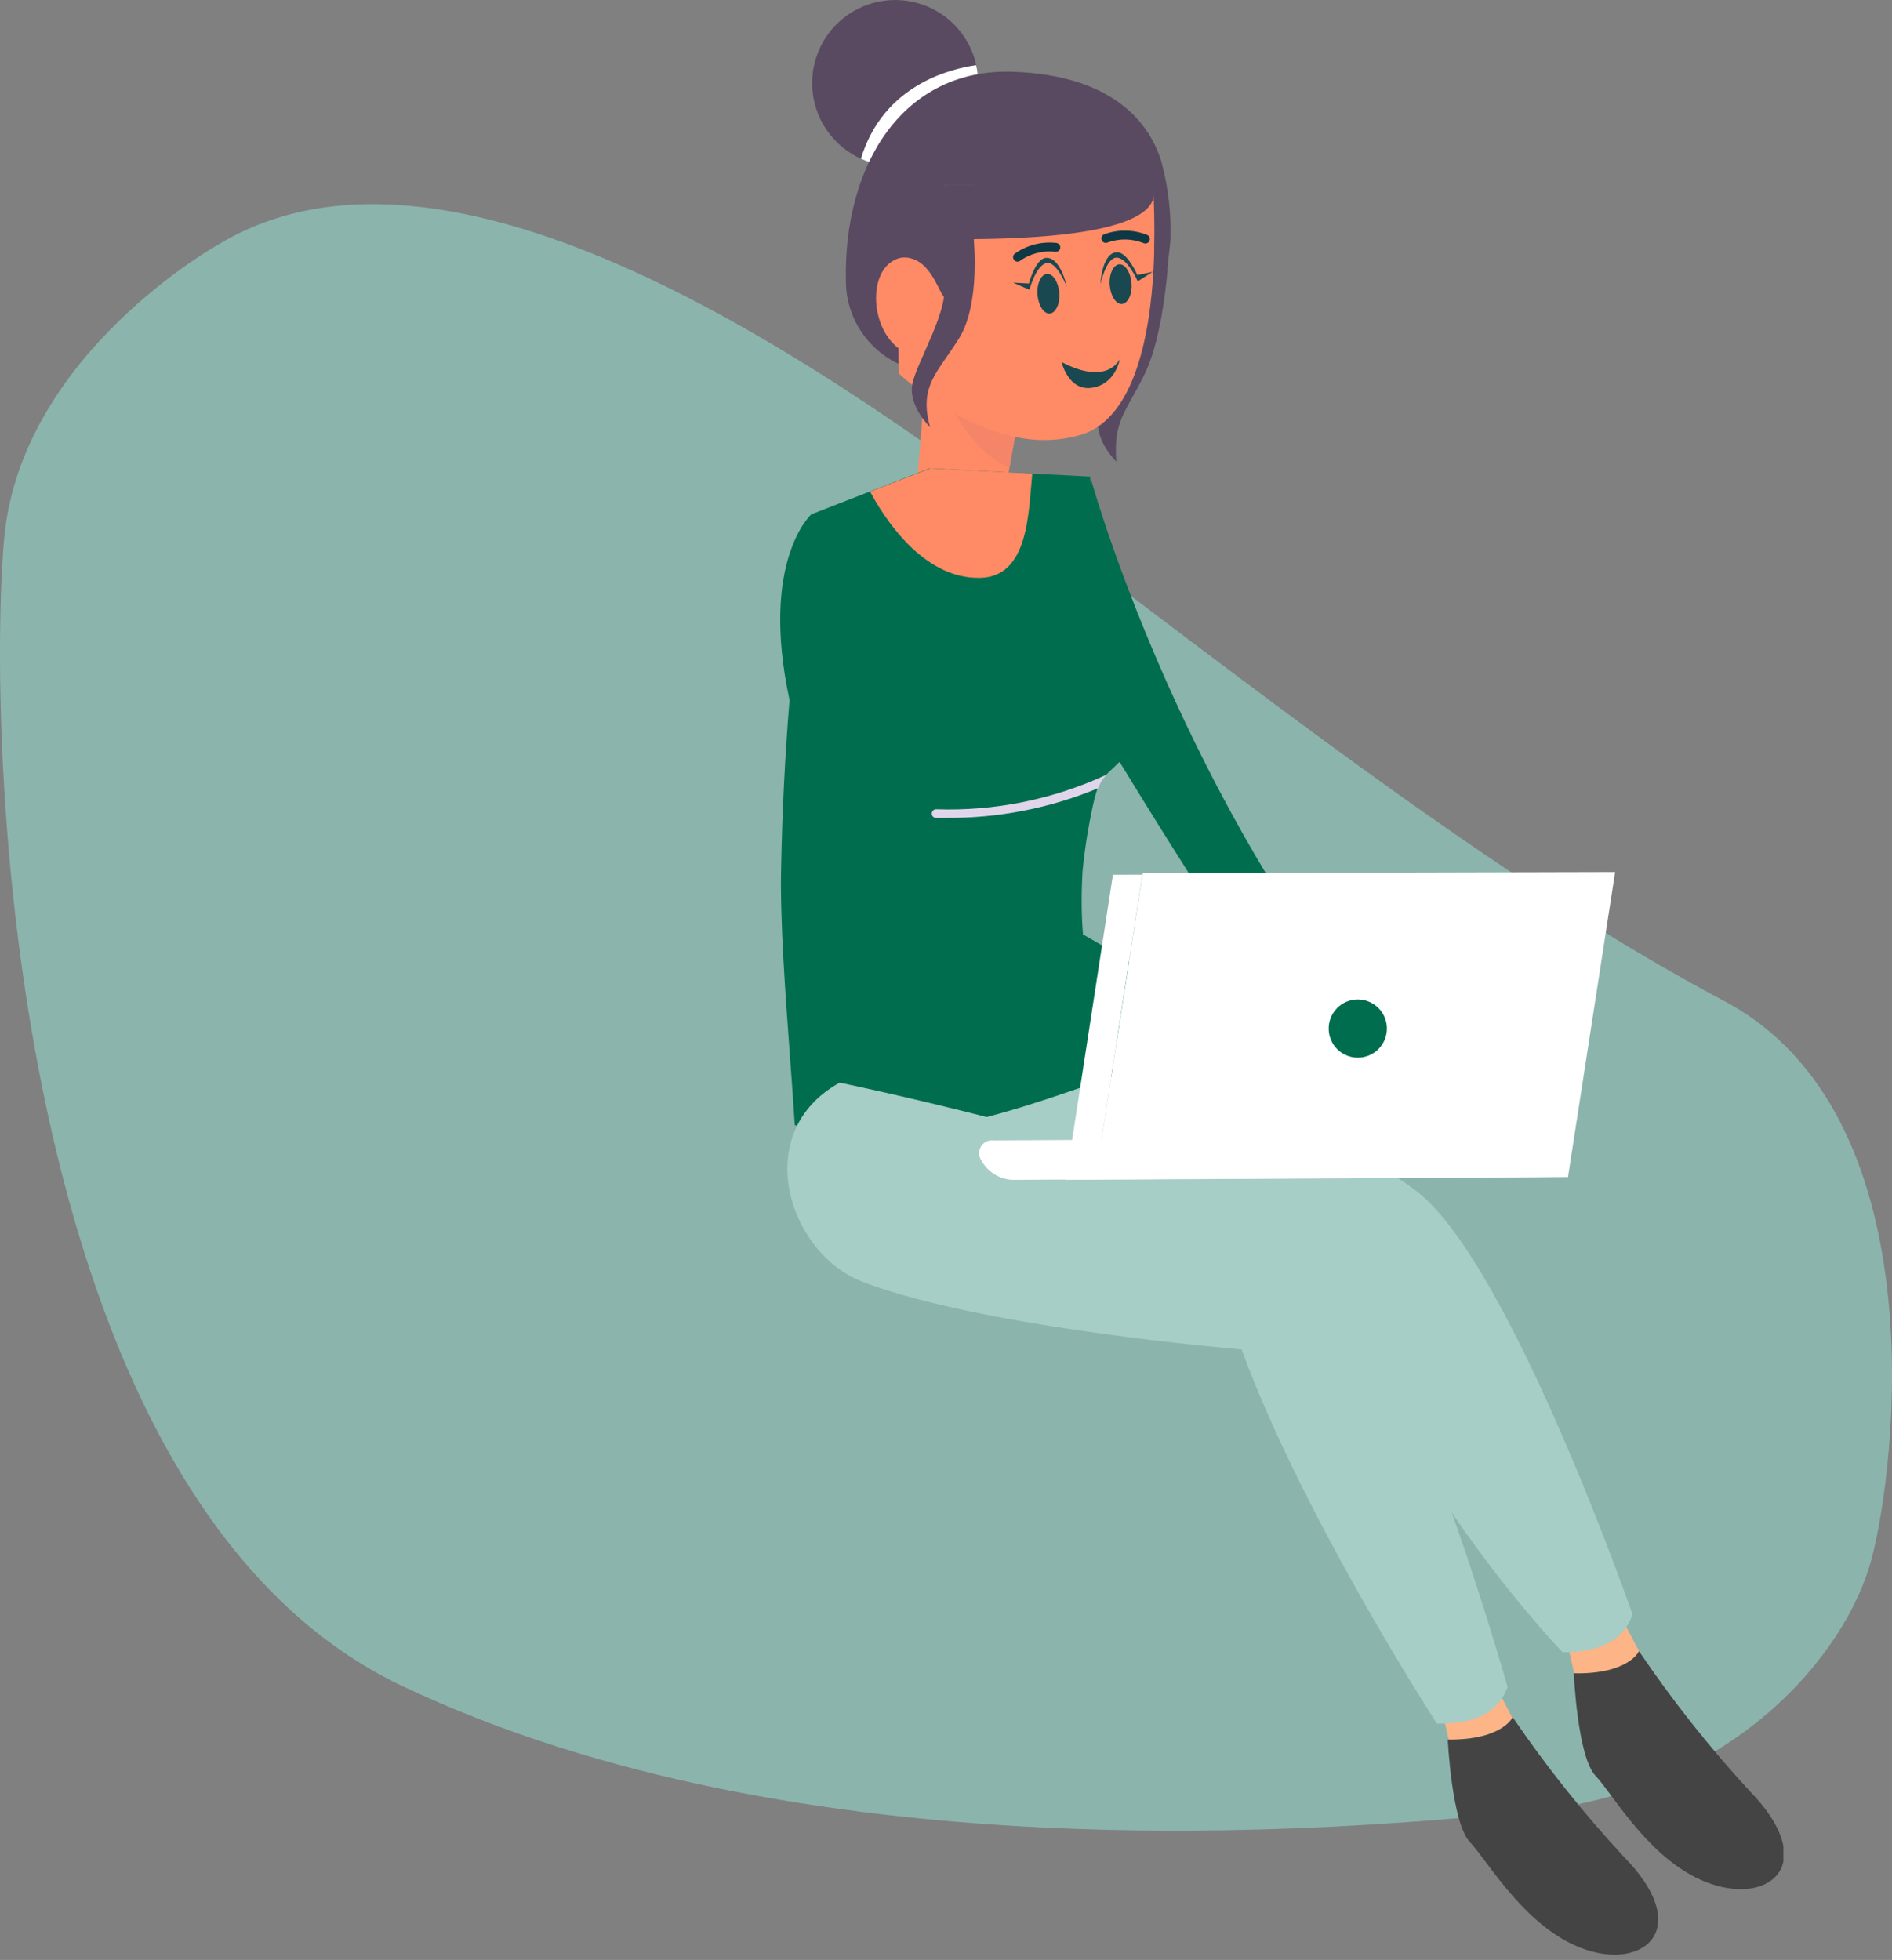 <svg width="278" height="288" viewBox="0 0 278 288" fill="none" xmlns="http://www.w3.org/2000/svg">
<rect x="0" y="0" width="278" height="288" fill="#808080" stroke="none"/>
<path d="M32.273 35.82C32.273 35.82 3.017 51.949 0.601 79.231C-1.815 106.512 0.4 219.86 59.053 247.723C117.708 275.586 195.372 269.181 225.098 266.136C254.824 263.09 271.298 242.981 274.982 229.137C278.666 215.292 284.611 163.687 253.341 147.091C222.072 130.495 189.232 104.996 156.425 80.186C123.619 55.375 67.368 14.863 32.273 35.82Z" fill="#8BB4AD"/>
<g clip-path="url(#clip0_1_123)">
<path d="M240.826 242.632L237.718 236.672L229.877 239.652L231.302 245.882C231.302 245.882 238.131 247.721 240.826 242.632Z" fill="#FDB487"/>
<path d="M231.245 245.882C231.245 245.882 231.773 258.143 234.439 260.937C237.105 263.731 242.693 273.953 251.546 276.876C260.4 279.798 267.229 273.611 257.121 263.218C251.182 256.773 245.735 249.892 240.826 242.632C240.826 242.632 239.314 246.053 231.245 245.882Z" fill="#444444"/>
<path d="M158.665 156.85C158.665 156.85 194.634 164.292 208.364 175.213C222.093 186.133 239.87 237.214 239.87 237.214C238.516 241.277 234.752 242.774 229.606 242.803C229.606 242.803 206.282 218.567 197.856 191.764C197.856 191.764 149.085 188.699 132.362 163.665C131.35 162.139 152.449 159.359 158.665 156.85Z" fill="#A7CDC7"/>
<path d="M143.682 11.149C143.954 14.375 142.937 17.577 140.853 20.054C138.768 22.532 135.787 24.082 132.562 24.364C130.486 24.548 128.398 24.189 126.503 23.324C124.607 22.465 122.962 21.137 121.725 19.464C120.487 17.791 119.698 15.829 119.432 13.765C119.167 11.701 119.433 9.604 120.206 7.672C120.98 5.74 122.234 4.038 123.85 2.727C125.467 1.416 127.392 0.541 129.442 0.184C131.492 -0.173 133.599 -0 135.563 0.687C137.528 1.373 139.284 2.551 140.665 4.108C142.046 5.664 143.006 7.548 143.454 9.58C143.565 10.097 143.642 10.621 143.682 11.149Z" fill="#594A62"/>
<path d="M143.682 11.149C143.954 14.375 142.937 17.577 140.853 20.054C138.768 22.532 135.787 24.081 132.562 24.364C130.486 24.548 128.398 24.189 126.503 23.324C129.767 12.489 139.647 10.108 143.439 9.58C143.556 10.097 143.637 10.621 143.682 11.149V11.149Z" fill="white"/>
<path d="M171.553 39.576C171.553 39.576 170.869 49.328 168.303 54.717C165.451 60.661 163.57 61.631 164.026 67.832C164.026 67.832 160.875 64.782 161.403 61.602C161.93 58.423 167.105 50.197 165.965 46.291C164.824 42.385 169.914 38.051 171.553 39.576Z" fill="#594A62"/>
<path d="M137.751 54.745H157.71C160.963 54.748 164.107 53.573 166.56 51.437C169.013 49.3 170.61 46.348 171.054 43.126C171.396 40.636 171.705 38.041 171.981 35.342C172.116 31.428 171.665 27.517 170.641 23.737C168.631 17.193 162.557 11.034 148.885 10.55C132.761 9.965 123.894 24.108 124.293 41.401V41.558C124.367 45.079 125.818 48.431 128.333 50.895C130.849 53.36 134.229 54.742 137.751 54.745V54.745Z" fill="#594A62"/>
<path d="M149.841 60.191L149.128 64.183L148.329 68.688L147.645 72.58C146.517 73.123 145.284 73.417 144.032 73.442C142.78 73.466 141.537 73.221 140.388 72.722C138.407 71.981 136.548 70.948 134.871 69.657V69.344L134.985 67.918L135.798 57.938L135.969 55.843C137.209 55.215 139.162 55.672 141.23 56.456C143.297 57.24 145.421 58.323 147.103 59.022C148.786 59.721 149.841 60.191 149.841 60.191Z" fill="#FF8B66"/>
<path d="M149.841 60.205L148.329 68.688C142.712 66.663 138.835 58.067 138.835 58.067L147.132 59.008C148.743 59.663 149.841 60.205 149.841 60.205Z" fill="#F48568"/>
<path d="M158.936 63.855C155.754 64.807 152.38 64.92 149.142 64.183C146.248 63.543 143.459 62.497 140.859 61.075C139.114 60.131 137.433 59.074 135.826 57.91C134.714 57.112 133.802 56.385 133.16 55.843C132.519 55.301 132.091 54.888 132.091 54.888C132.091 54.888 131.963 52.749 132.006 49.641C132.026 45.701 132.388 41.771 133.089 37.894C134.073 33.032 135.855 28.641 139.091 27.144H144.395L169.472 27.387C169.472 27.387 169.472 27.757 169.472 28.442C169.557 29.867 169.671 32.819 169.586 36.368C169.586 36.639 169.586 36.91 169.586 37.181C169.315 47.089 167.348 61.218 158.936 63.855Z" fill="#FF8B66"/>
<path fill-rule="evenodd" clip-rule="evenodd" d="M162.369 152.55C162.908 154.272 163.497 156.054 164.126 157.948C143.411 165.29 133.93 168.127 116.78 165.347C116.618 162.631 116.377 159.373 116.117 155.856L116.117 155.856C115.412 146.323 114.565 134.885 114.784 127.168C114.939 119.055 115.348 110.951 116.009 102.868C111.61 82.359 119.218 75.574 119.218 75.574L127.772 72.238L136.611 68.816L151.608 69.586L154.759 69.743L160.12 70.028C160.141 70.402 160.165 70.776 160.191 71.149V70.028C160.191 70.028 171.054 110.046 197.856 146.072C197.856 150.192 194.221 151.618 191.013 151.618C185.182 145.413 171.51 123.444 164.501 111.947C164.176 112.279 163.845 112.588 163.525 112.887C163.189 113.2 162.865 113.502 162.572 113.81L162.287 114.109C161.954 114.489 161.68 114.917 161.474 115.378C161.401 115.52 161.339 115.668 161.289 115.82C161.146 116.219 161.003 116.675 160.861 117.16C160.022 120.732 159.421 124.357 159.065 128.009C158.864 131.451 158.899 134.487 159.13 137.308C166.65 141.655 176.081 147.078 181.946 150.349L176.614 156.28C172.913 156.021 167.71 154.494 162.369 152.55Z" fill="#006E4E"/>
<path d="M137.295 40.973C137.295 40.973 134.215 35.869 130.708 38.678C126.845 41.757 128.584 52.621 136.283 52.564L137.295 40.973Z" fill="#FF8B66"/>
<path d="M169.543 28.485C169.543 31.721 163.84 34.957 143.069 35.142C143.069 35.142 143.069 44.694 138.977 43.825C138.008 43.625 137.052 38.122 133.089 37.837C131.991 28.784 135.94 28.613 139.091 27.144L169.526 27.087C169.526 27.087 169.515 27.8 169.543 28.485Z" fill="#594A62"/>
<path d="M143.069 35.142C143.069 35.142 144.081 44.594 140.945 49.67C137.808 54.745 134.957 56.655 136.668 62.786C136.668 62.786 133.517 59.735 134.03 56.556C134.543 53.376 139.818 45.15 138.592 41.23C137.366 37.309 141.429 33.631 143.069 35.142Z" fill="#594A62"/>
<path d="M222.535 253.039L219.427 247.065L211.585 250.045L213.011 256.275C213.011 256.275 219.84 258.114 222.535 253.039Z" fill="#FDB487"/>
<path d="M212.726 255.619C212.726 255.619 213.311 267.88 215.977 270.674C218.642 273.468 224.302 283.633 233.084 286.513C241.866 289.393 248.766 283.177 238.587 272.827C232.64 266.412 227.184 259.559 222.264 252.326C222.264 252.326 220.781 255.705 212.726 255.619Z" fill="#444444"/>
<path d="M123.38 159.088C123.38 159.088 179.18 170.608 192.681 181.813C206.182 193.019 221.508 247.892 221.508 247.892C220.082 251.927 216.276 253.352 211.129 253.267C211.129 253.267 191.484 223.043 182.431 198.294C182.431 198.294 144.195 195.129 126.645 188.314C115.753 184.037 110.193 166.373 123.38 159.088Z" fill="#A7CDC7"/>
<path d="M162.643 113.81L162.358 114.109C162.025 114.489 161.751 114.917 161.545 115.378C161.472 115.52 161.41 115.668 161.36 115.82C154.264 118.768 146.646 120.252 138.963 120.182H137.537C137.453 120.184 137.369 120.169 137.291 120.137C137.213 120.106 137.143 120.058 137.084 119.998C137.025 119.938 136.979 119.866 136.949 119.788C136.919 119.709 136.906 119.625 136.91 119.541C136.914 119.376 136.981 119.218 137.098 119.101C137.215 118.984 137.372 118.917 137.537 118.914V118.914C146.191 119.213 154.793 117.464 162.643 113.81V113.81Z" fill="#E1D5EB"/>
<path d="M151.68 69.586C151.095 75.289 151.181 84.726 144.052 84.912C135.498 85.126 129.796 75.859 127.843 72.238L136.682 68.83L151.68 69.586Z" fill="#FF8B66"/>
<path d="M227.196 172.931L148.786 173.373C147.84 173.33 146.922 173.046 146.118 172.546C145.315 172.047 144.652 171.35 144.195 170.522V170.522C143.987 170.219 143.871 169.862 143.863 169.494C143.854 169.127 143.952 168.764 144.146 168.452C144.339 168.139 144.619 167.889 144.952 167.733C145.285 167.576 145.656 167.52 146.02 167.571L224.359 167.143C225.322 167.182 226.257 167.474 227.07 167.989C227.884 168.505 228.547 169.226 228.993 170.08C229.169 170.38 229.26 170.723 229.255 171.071C229.25 171.419 229.149 171.759 228.963 172.053C228.778 172.347 228.515 172.585 228.203 172.74C227.891 172.895 227.543 172.961 227.196 172.931Z" fill="white"/>
<path d="M230.39 172.96L160.946 173.345L167.904 128.309L237.319 128.137L230.39 172.96Z" fill="white"/>
<path d="M195.248 151.547C195.329 152.391 195.659 153.191 196.195 153.847C196.732 154.503 197.452 154.985 198.263 155.231C199.075 155.477 199.941 155.476 200.752 155.229C201.562 154.982 202.282 154.5 202.818 153.843C203.354 153.186 203.683 152.385 203.763 151.541C203.843 150.697 203.67 149.849 203.267 149.103C202.863 148.357 202.248 147.749 201.498 147.354C200.748 146.959 199.897 146.795 199.054 146.885C197.933 147.004 196.905 147.56 196.192 148.433C195.479 149.306 195.14 150.425 195.248 151.547V151.547Z" fill="#006E4E"/>
<path d="M226.084 172.974L226.07 172.988L156.627 173.373L163.527 128.537L167.847 128.522L160.946 173.345L226.084 172.974Z" fill="white"/>
<path d="M164.538 52.749C164.538 52.749 162.827 56.788 155.984 53.198C155.984 53.198 156.979 57.523 160.47 56.979C163.961 56.434 164.538 52.749 164.538 52.749Z" fill="#1A4850"/>
<path d="M149.101 38.313C149.215 38.401 149.354 38.448 149.498 38.448C149.641 38.448 149.781 38.401 149.894 38.313C151.393 37.255 153.229 36.786 155.052 36.998C155.224 37.021 155.398 36.976 155.537 36.871C155.676 36.767 155.767 36.611 155.791 36.439C155.815 36.267 155.769 36.093 155.665 35.954C155.56 35.815 155.404 35.724 155.232 35.7C153.04 35.445 150.831 36.024 149.047 37.322C148.986 37.382 148.938 37.454 148.906 37.532C148.873 37.611 148.856 37.696 148.856 37.781C148.856 37.867 148.873 37.951 148.906 38.03C148.938 38.109 148.986 38.181 149.047 38.241L149.101 38.313Z" fill="#0E3944"/>
<path d="M161.956 35.432C162.043 35.546 162.165 35.629 162.303 35.667C162.442 35.704 162.589 35.695 162.722 35.641C164.445 35.013 166.34 35.044 168.043 35.727C168.203 35.795 168.384 35.797 168.545 35.733C168.706 35.668 168.835 35.542 168.904 35.382C168.972 35.223 168.974 35.042 168.909 34.881C168.844 34.72 168.718 34.591 168.558 34.523C166.51 33.7 164.227 33.678 162.164 34.462C162.09 34.504 162.025 34.56 161.973 34.628C161.92 34.695 161.882 34.772 161.859 34.855C161.837 34.937 161.831 35.023 161.842 35.108C161.853 35.193 161.88 35.274 161.923 35.348L161.956 35.432Z" fill="#0E3944"/>
<path d="M152.441 43.279C152.567 44.9 153.378 46.144 154.244 46.072C155.11 45.999 155.777 44.648 155.651 43.044C155.524 41.441 154.695 40.18 153.847 40.234C153 40.288 152.314 41.675 152.441 43.279Z" fill="#1A4850"/>
<path d="M163.05 41.88C163.176 43.483 163.987 44.745 164.853 44.672C165.718 44.6 166.386 43.249 166.259 41.628C166.133 40.006 165.304 38.763 164.456 38.835C163.609 38.907 162.923 40.258 163.05 41.88Z" fill="#1A4850"/>
<path d="M156.754 42.144C156.754 42.144 155.258 38.27 153.725 38.666C152.192 39.063 151.254 42.576 151.254 42.576L148.856 41.531L151.182 41.657C151.182 41.657 152.12 38.054 153.653 37.892C155.853 37.711 156.754 42.144 156.754 42.144Z" fill="#1A4850"/>
<path d="M161.687 41.754C161.687 41.754 162.57 37.7 164.157 37.862C165.744 38.024 167.169 41.34 167.169 41.34L169.387 39.934L167.115 40.421C167.115 40.421 165.636 36.961 164.085 37.069C161.885 37.16 161.687 41.754 161.687 41.754Z" fill="#1A4850"/>
</g>
<defs>
<clipPath id="clip0_1_123">
<rect width="147.398" height="287.183" fill="white" transform="matrix(-1 0 0 1 262.039 0)"/>
</clipPath>
</defs>
</svg>
